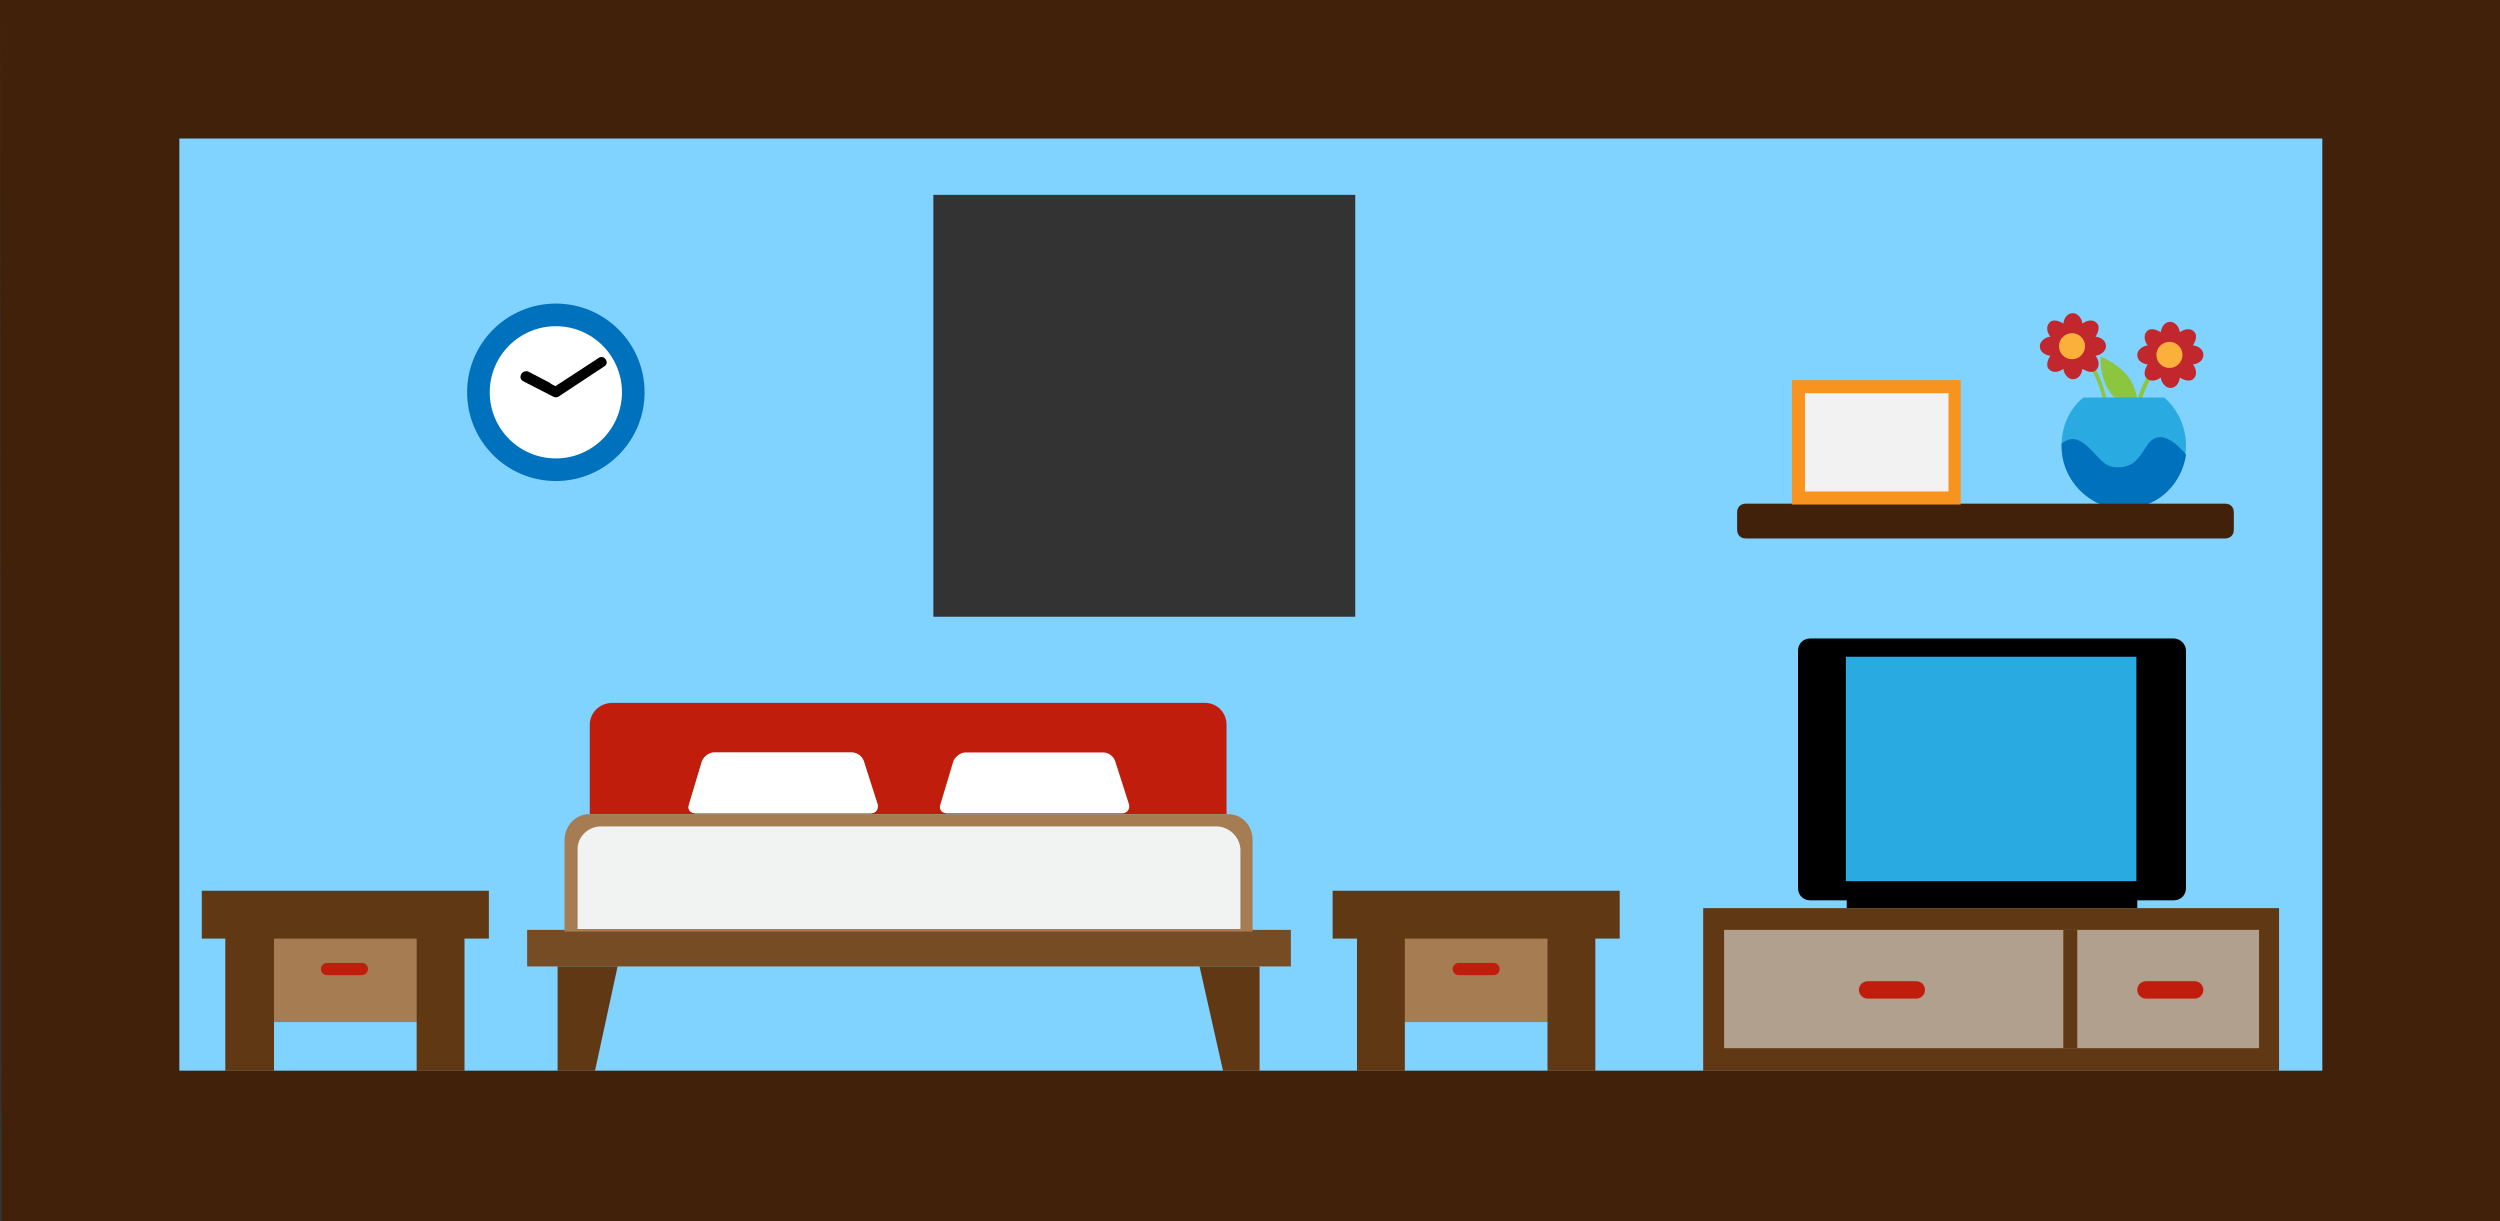 <?xml version="1.0" encoding="utf-8"?>
<!-- Generator: Adobe Illustrator 21.0.0, SVG Export Plug-In . SVG Version: 6.00 Build 0)  -->
<svg version="1.1" id="Capa_1" xmlns="http://www.w3.org/2000/svg" xmlns:xlink="http://www.w3.org/1999/xlink" x="0px" y="0px"
	 viewBox="0 0 287.4 140.4" style="enable-background:new 0 0 287.4 140.4;" xml:space="preserve">
<rect x="0" y="0" width="287.4" height="140.4" fill="#333333" stroke="none"/>
<style type="text/css">
	.st0{fill:#80d2ff;}
	.st1{fill:#42210B;}
	.st2{fill:#754C24;}
	.st3{fill:#C11D0C;}
	.st4{fill:#C2B59B;}
	.st5{fill:#FFFFFF;}
	.st6{fill:#603813;}
	.st7{fill:#A67C52;}
	.st8{fill:#F1F2F2;}
	.st9{fill:#8CC63F;}
	.st10{fill:#C1272D;}
	.st11{fill:#FBB03B;}
	.st12{fill:#29ABE2;}
	.st13{fill:#0071BC;}
	.st14{fill:#F7931E;}
	.st15{fill:#F2F2F2;}
	.st16{fill:#B0A08D;}
</style>
<g>
	<g>
		<g>
			<path class="st0" d="M20.6,15.9v107.2H267V15.9H20.6z M155.8,70.9h-48.5V22.4h48.5V70.9z"/>
			<path class="st1" d="M0.2,140.4h287.2V0H0L0.2,140.4z M20.6,15.9H267v107.2H20.6V15.9z"/>
		</g>
		<g>
			<g id="Bed_2_">
				<rect x="60.6" y="106.9" class="st2" width="87.8" height="4.2"/>
				<path class="st3" d="M138.5,80.8H70.4c-1.4,0-2.6,1.1-2.6,2.5v10.3H141V83.3C141,81.9,139.9,80.8,138.5,80.8z"/>
				<g>
					<g>
						<path class="st4" d="M99.3,87.5c-0.2-0.6-0.8-1-1.4-1H82.1c-0.6,0-1.2,0.5-1.4,1l-1.5,5c-0.2,0.6,0.2,1,0.8,1h20.1
							c0.6,0,0.9-0.5,0.8-1L99.3,87.5z"/>
						<path class="st5" d="M99.3,87.5c-0.2-0.6-0.8-1-1.4-1H82.1c-0.6,0-1.2,0.5-1.4,1l-1.5,5c-0.2,0.6,0.2,1,0.8,1h20.1
							c0.6,0,0.9-0.5,0.8-1L99.3,87.5z"/>
						<path class="st5" d="M128.2,87.5c-0.2-0.6-0.8-1-1.4-1H111c-0.6,0-1.2,0.5-1.4,1l-1.5,5c-0.2,0.6,0.2,1,0.8,1H129
							c0.6,0,0.9-0.5,0.8-1L128.2,87.5z"/>
					</g>
				</g>
				<g>
					<g>
						<polygon class="st6" points="68.4,123.1 64.1,123.1 64.1,111.1 71,111.1 						"/>
					</g>
					<g>
						<polygon class="st6" points="140.6,123.1 144.8,123.1 144.8,111.1 137.9,111.1 						"/>
					</g>
				</g>
				<path class="st7" d="M141.2,93.6H67.7c-1.5,0-2.8,1.3-2.8,3v7.5v3h2.8h73.5h2.8v-3v-7.5C144,94.9,142.8,93.6,141.2,93.6z"/>
				<path class="st8" d="M139.8,95H69.1c-1.5,0-2.7,1.2-2.7,2.6v6.6v2.6h2.7h70.8h2.7v-2.6v-6.6C142.5,96.2,141.3,95,139.8,95z"/>
			</g>
			<g>
				<rect x="28.7" y="105.1" class="st7" width="21.9" height="12.4"/>
				<polygon class="st6" points="56.2,102.4 23.2,102.4 23.2,107.9 25.9,107.9 25.9,123.1 31.5,123.1 31.5,107.9 47.9,107.9
					47.9,123.1 53.4,123.1 53.4,107.9 56.2,107.9 				"/>
				<path class="st3" d="M41.6,112.1c0.4,0,0.7-0.3,0.7-0.7c0-0.4-0.3-0.7-0.7-0.7h-4c-0.4,0-0.7,0.3-0.7,0.7c0,0.4,0.3,0.7,0.7,0.7
					H41.6z"/>
			</g>
			<g>
				<rect x="158.8" y="105.1" class="st7" width="21.9" height="12.4"/>
				<polygon class="st6" points="186.2,102.4 153.2,102.4 153.2,107.9 156,107.9 156,123.1 161.5,123.1 161.5,107.9 177.9,107.9
					177.9,123.1 183.4,123.1 183.4,107.9 186.2,107.9 				"/>
				<path class="st3" d="M171.7,112.1c0.4,0,0.7-0.3,0.7-0.7c0-0.4-0.3-0.7-0.7-0.7h-4c-0.4,0-0.7,0.3-0.7,0.7
					c0,0.4,0.3,0.7,0.7,0.7H171.7z"/>
			</g>
			<g>
				<path class="st9" d="M244.8,43.5c1.2,1.8,1,4,1,4s-2.1-0.7-3.3-2.5c-1.2-1.8-1-4-1-4S243.6,41.8,244.8,43.5z"/>
				<path class="st9" d="M245.1,52.9c-0.2-2.1-0.4-9.1,4.2-12.3l0.3,0.4c-4.4,3-4.2,9.8-4,11.8L245.1,52.9z"/>
				<g>
					<path class="st10" d="M253.3,40.8c0-0.6-0.5-1-1.2-1.1c0.4-0.6,0.5-1.3,0.1-1.6c-0.4-0.4-1.1-0.3-1.6,0.1
						c-0.1-0.7-0.6-1.2-1.1-1.2c-0.6,0-1,0.5-1.1,1.2c-0.6-0.4-1.3-0.5-1.6-0.1c-0.4,0.4-0.3,1.1,0.1,1.6c-0.7,0.1-1.2,0.6-1.2,1.1
						c0,0.6,0.5,1,1.2,1.1c-0.4,0.6-0.5,1.3-0.1,1.6c0.4,0.4,1.1,0.3,1.6-0.1c0.1,0.7,0.6,1.2,1.1,1.2c0.6,0,1-0.5,1.1-1.2
						c0.6,0.4,1.3,0.5,1.6,0.1c0.4-0.4,0.3-1.1-0.1-1.6C252.8,41.8,253.3,41.4,253.3,40.8z M249.1,41.7c0-0.1-0.1-0.2-0.2-0.3
						c-0.1-0.1-0.2-0.1-0.3-0.2c0.1-0.1,0.1-0.2,0.1-0.4c0-0.1,0-0.3-0.1-0.4c0.1,0,0.2-0.1,0.3-0.2c0.1-0.1,0.1-0.2,0.2-0.3
						c0.1,0.1,0.2,0.1,0.4,0.1c0.1,0,0.3,0,0.4-0.1c0,0.1,0.1,0.2,0.2,0.3c0.1,0.1,0.2,0.1,0.3,0.2c-0.1,0.1-0.1,0.2-0.1,0.4
						c0,0.1,0,0.3,0.1,0.4c-0.1,0-0.2,0.1-0.3,0.2c-0.1,0.1-0.1,0.2-0.2,0.3c-0.1-0.1-0.2-0.1-0.4-0.1
						C249.3,41.6,249.2,41.6,249.1,41.7z"/>
					<circle class="st11" cx="249.4" cy="40.8" r="1.5"/>
				</g>
				<path class="st9" d="M242.6,51.8l-0.5,0c0.2-2,0.4-8.8-4-11.8l0.3-0.4C242.9,42.7,242.7,49.8,242.6,51.8z"/>
				<g>
					<path class="st10" d="M242.1,39.8c0-0.6-0.5-1-1.2-1.1c0.4-0.6,0.5-1.3,0.1-1.6c-0.4-0.4-1.1-0.3-1.6,0.1
						c-0.1-0.7-0.6-1.2-1.1-1.2c-0.6,0-1,0.5-1.1,1.2c-0.6-0.4-1.3-0.5-1.6-0.1c-0.4,0.4-0.3,1.1,0.1,1.6c-0.7,0.1-1.2,0.6-1.2,1.1
						c0,0.6,0.5,1,1.2,1.1c-0.4,0.6-0.5,1.3-0.1,1.6c0.4,0.4,1.1,0.3,1.6-0.1c0.1,0.7,0.6,1.2,1.1,1.2c0.6,0,1-0.5,1.1-1.2
						c0.6,0.4,1.3,0.5,1.6,0.1c0.4-0.4,0.3-1.1-0.1-1.6C241.6,40.8,242.1,40.3,242.1,39.8z M238.2,40.5c-0.1,0-0.3,0-0.4,0.1
						c0-0.1-0.1-0.2-0.2-0.3c-0.1-0.1-0.2-0.1-0.3-0.2c0.1-0.1,0.1-0.2,0.1-0.4c0-0.1,0-0.3-0.1-0.4c0.1,0,0.2-0.1,0.3-0.2
						c0.1-0.1,0.1-0.2,0.2-0.3c0.1,0.1,0.2,0.1,0.4,0.1c0.1,0,0.3,0,0.4-0.1c0,0.1,0.1,0.2,0.2,0.3c0.1,0.1,0.2,0.1,0.3,0.2
						c-0.1,0.1-0.1,0.2-0.1,0.4c0,0.1,0,0.3,0.1,0.4c-0.1,0-0.2,0.1-0.3,0.2c-0.1,0.1-0.1,0.2-0.2,0.3
						C238.4,40.6,238.3,40.5,238.2,40.5z"/>
					<circle class="st11" cx="238.2" cy="39.8" r="1.5"/>
				</g>
				<path class="st12" d="M241.5,57.9h5.3c2.7-1.1,4.5-3.6,4.5-6.7c0-2.2-1-4.2-2.5-5.5h-9.3c-1.6,1.3-2.5,3.3-2.5,5.5
					C237,54.3,238.9,56.9,241.5,57.9z"/>
				<path class="st13" d="M251,51.9c-1.2-1.3-3-2.7-4.3-0.5c-0.4,0.6-0.7,1.1-1.2,1.6c-0.8,0.8-2.6,1-3.5,0.3c-1.5-1.1-2.9-4-5-2.3
					c0,0.1,0,0.2,0,0.3c0,3,1.9,5.6,4.5,6.7h5.3c2.4-0.9,4.1-3.1,4.5-5.7C251.2,52.1,251.1,52,251,51.9z"/>
			</g>
			<path class="st1" d="M256.8,58.9c0-0.6-0.4-1-1-1h-55.1c-0.6,0-1,0.4-1,1v2c0,0.6,0.4,1,1,1h55.1c0.6,0,1-0.4,1-1V58.9z"/>
			<g>
				<rect x="206" y="43.7" class="st14" width="19.4" height="14.3"/>
				<rect x="207.5" y="45.2" class="st15" width="16.5" height="11.3"/>
			</g>
			<g>
				<g>
					<circle class="st13" cx="63.9" cy="45.1" r="10.2"/>
					<circle class="st5" cx="63.9" cy="45.1" r="7.6"/>
				</g>
				<g>
					<path d="M60.1,43.8c1.2,0.6,2.3,1.2,3.5,1.8c0.2,0.1,0.4,0.1,0.6,0c1.8-1.2,3.5-2.3,5.3-3.5c0.6-0.4,0-1.3-0.6-1
						c-1.5,1-3.1,2-4.6,3c-0.2,0.1-0.4,0.3-0.6,0.4c0.3-0.2,0.7,0.1,0.2-0.1c-0.2-0.1-0.5-0.2-0.7-0.4c-0.8-0.4-1.7-0.9-2.5-1.3
						C60,42.5,59.5,43.4,60.1,43.8L60.1,43.8z"/>
				</g>
			</g>
			<g>
				<g id="TV-Habitacion">
					<g>
						<g>
							<g>
								<path d="M249.9,73.4h-41.8c-0.8,0-1.4,0.6-1.4,1.4v27.3c0,0.8,0.6,1.4,1.4,1.4h4.2v0.9h33.4v-0.9h4.2c0.8,0,1.4-0.6,1.4-1.4
									V74.8C251.3,74,250.6,73.4,249.9,73.4z"/>
								<rect x="212.2" y="75.5" class="st12" width="33.4" height="25.8"/>
							</g>
						</g>
					</g>
				</g>
				<g>
					<rect x="195.8" y="104.4" class="st6" width="66.2" height="18.7"/>
					<rect x="198.2" y="106.9" class="st16" width="61.5" height="13.6"/>
					<rect x="237.2" y="106.9" class="st6" width="1.6" height="13.6"/>
					<path class="st3" d="M253.3,113.8c0,0.6-0.5,1-1,1h-5.6c-0.6,0-1-0.5-1-1l0,0c0-0.6,0.5-1,1-1h5.6
						C252.9,112.8,253.3,113.3,253.3,113.8L253.3,113.8z"/>
					<path class="st3" d="M221.3,113.8c0,0.6-0.5,1-1,1h-5.6c-0.6,0-1-0.5-1-1l0,0c0-0.6,0.5-1,1-1h5.6
						C220.9,112.8,221.3,113.3,221.3,113.8L221.3,113.8z"/>
				</g>
			</g>
		</g>
	</g>
</g>
</svg>
